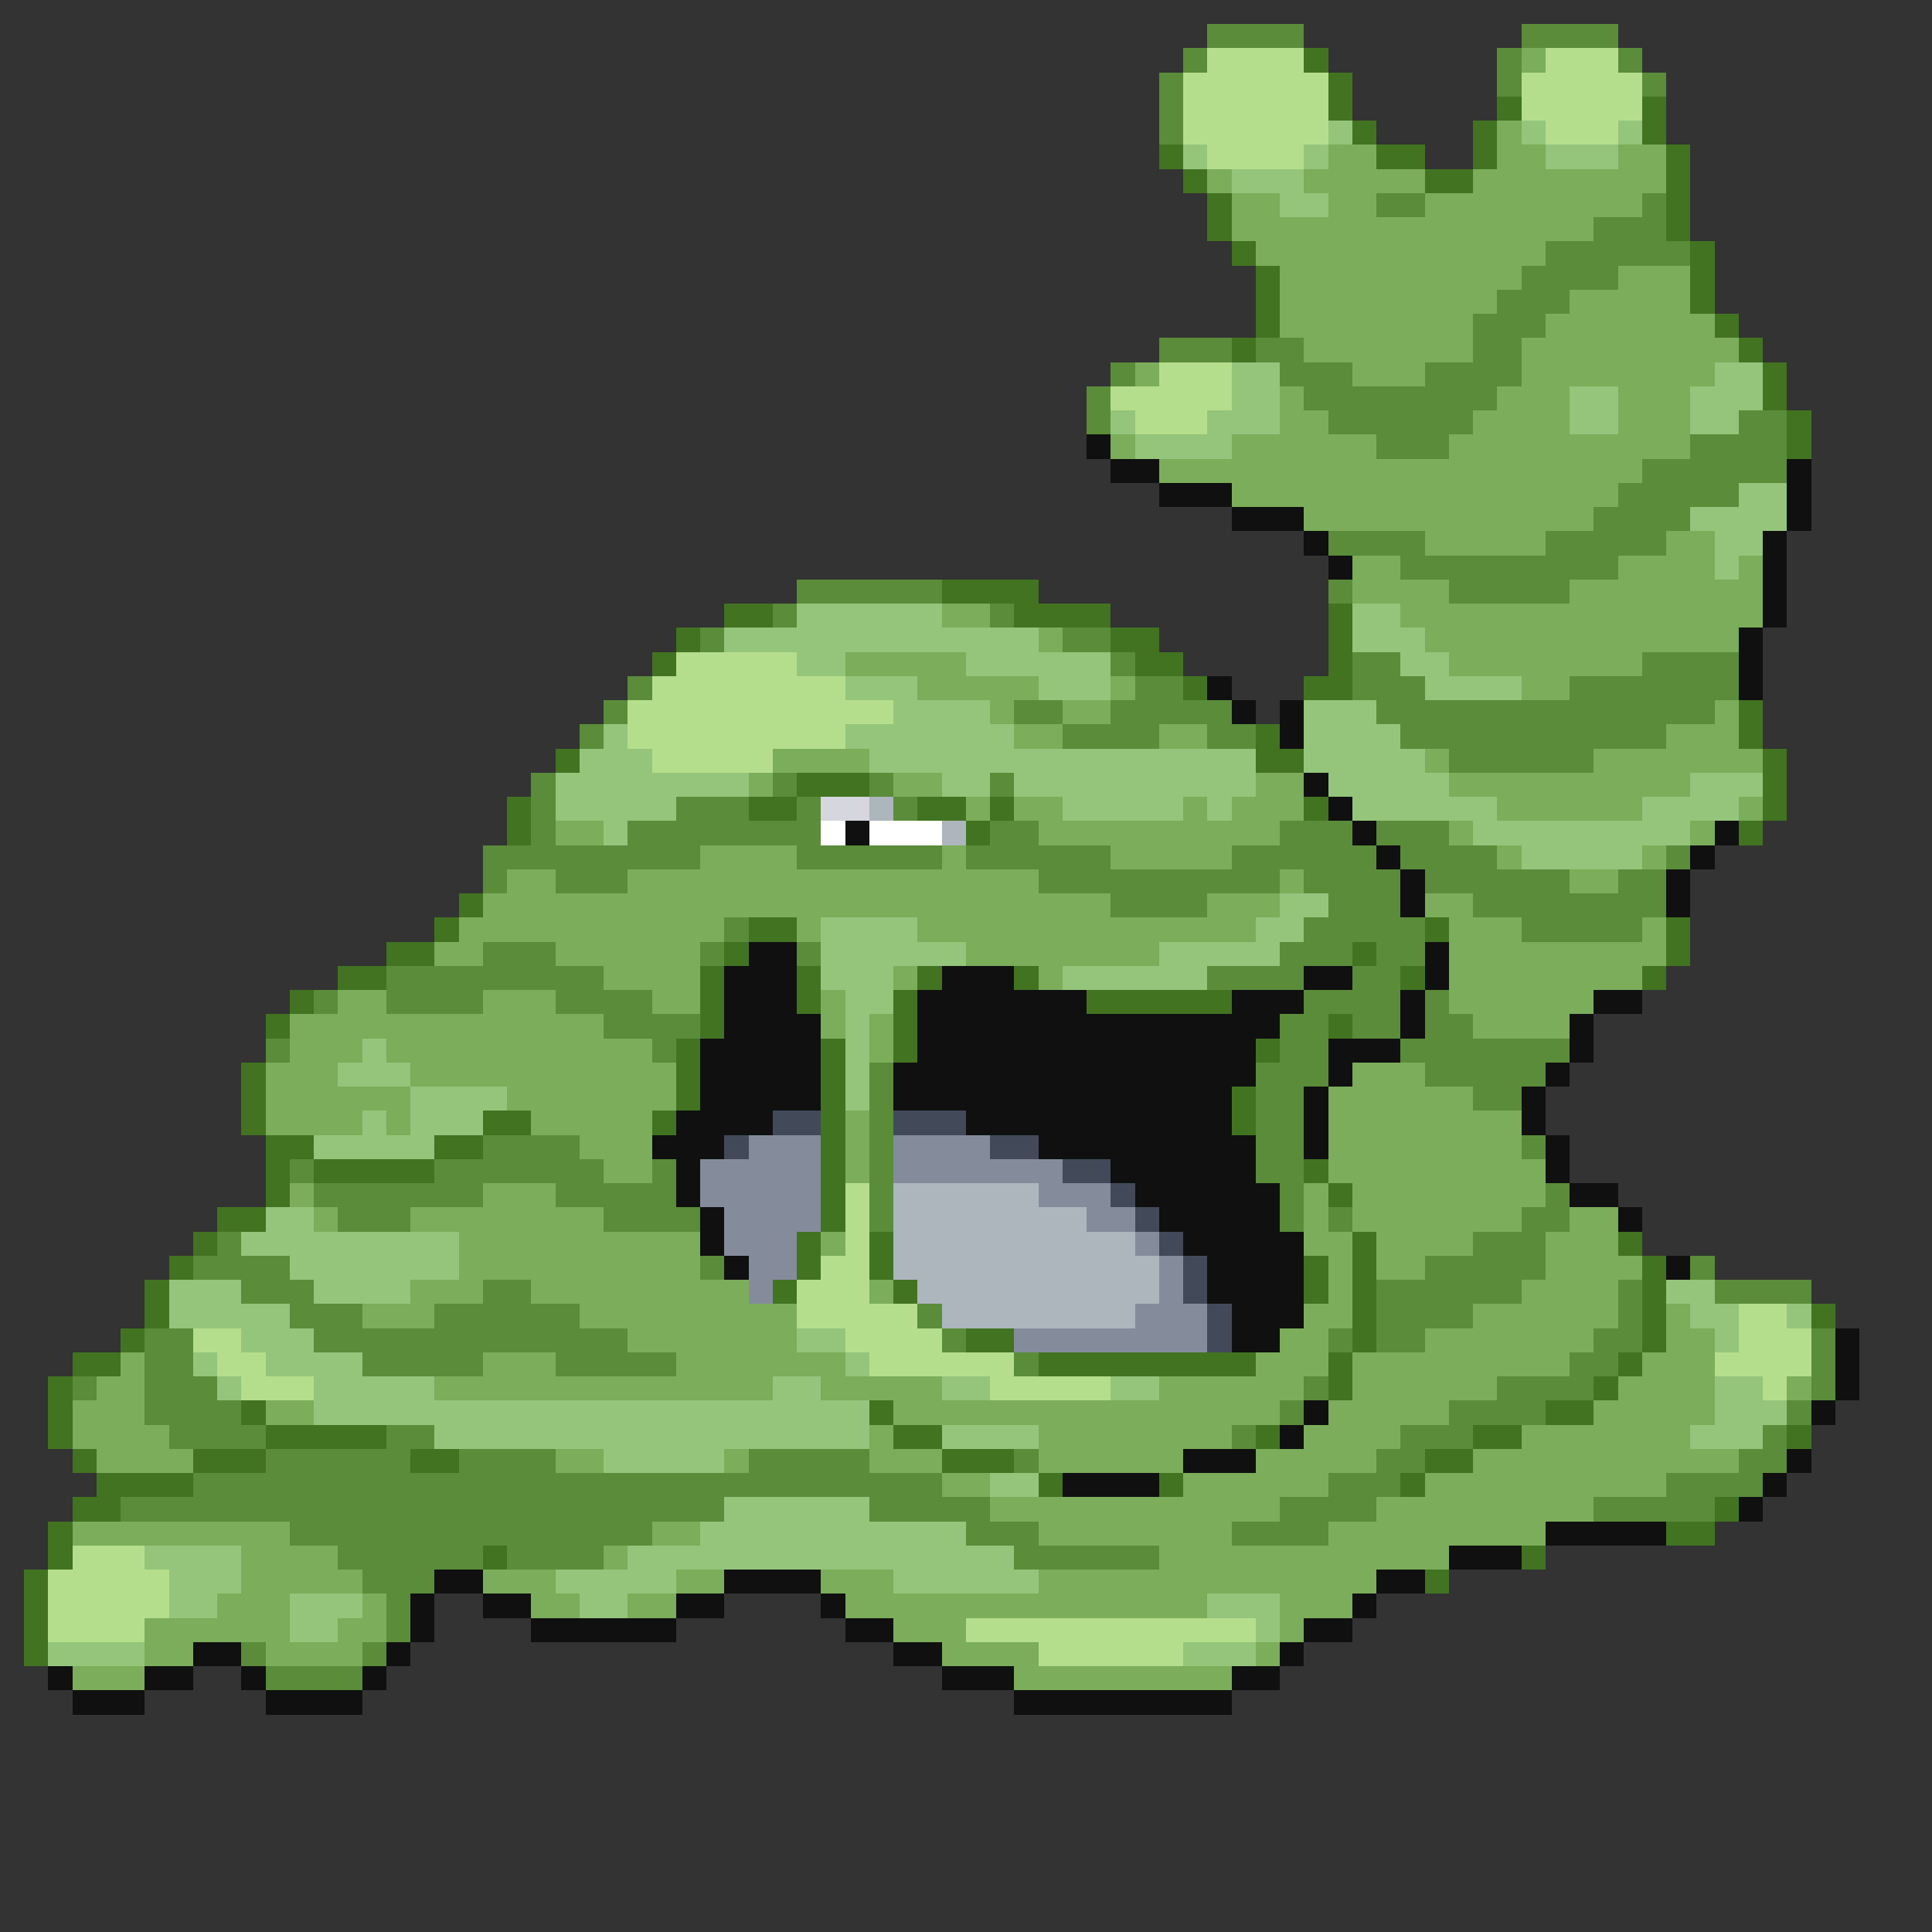 <svg xmlns="http://www.w3.org/2000/svg" viewBox="0 -0.5 80 80" shape-rendering="crispEdges">
<rect x="0" y="-0.5" width="80" height="80" fill="#333333" stroke="none"/>
<path stroke="#5a8c3a" d="M50 1h4M63 1h4M49 2h1M62 2h1M67 2h1M48 3h1M62 3h1M68 3h1M48 4h1M48 5h1M57 8h2M68 8h1M66 9h3M64 10h6M63 11h4M62 12h3M61 13h3M48 14h3M52 14h2M61 14h2M46 15h1M53 15h3M59 15h4M45 16h1M54 16h8M45 17h1M55 17h6M72 17h2M57 18h3M70 18h4M68 19h6M67 20h5M66 21h4M55 22h4M64 22h5M58 23h9M33 24h6M55 24h1M60 24h5M32 25h1M41 25h1M29 26h1M44 26h2M46 27h1M56 27h2M68 27h4M26 28h1M47 28h2M56 28h3M65 28h7M25 29h1M42 29h2M46 29h5M57 29h14M24 30h1M44 30h4M50 30h2M58 30h11M60 31h6M22 32h1M32 32h1M36 32h1M41 32h1M22 33h1M28 33h3M33 33h1M37 33h1M22 34h1M26 34h8M41 34h2M53 34h3M57 34h3M20 35h9M33 35h6M40 35h6M51 35h6M58 35h4M69 35h1M20 36h1M23 36h3M43 36h10M54 36h4M59 36h6M67 36h2M46 37h4M55 37h3M61 37h8M30 38h1M54 38h5M63 38h5M20 39h3M29 39h1M33 39h1M53 39h3M57 39h2M16 40h9M50 40h4M56 40h2M13 41h1M16 41h4M23 41h4M54 41h4M59 41h1M25 42h4M53 42h2M56 42h2M59 42h2M11 43h1M27 43h1M53 43h2M58 43h7M36 44h1M52 44h3M59 44h5M36 45h1M52 45h2M61 45h2M36 46h1M52 46h2M20 47h4M36 47h1M52 47h2M63 47h1M12 48h1M18 48h7M27 48h1M36 48h1M52 48h2M13 49h7M23 49h5M36 49h1M53 49h1M64 49h1M14 50h3M25 50h4M36 50h1M53 50h1M55 50h1M63 50h2M9 51h1M61 51h3M8 52h4M29 52h1M59 52h5M70 52h1M10 53h3M20 53h2M57 53h6M67 53h1M71 53h4M12 54h3M18 54h6M38 54h1M57 54h4M67 54h1M6 55h2M13 55h13M39 55h1M55 55h1M57 55h2M66 55h2M75 55h1M6 56h2M15 56h5M23 56h5M42 56h1M65 56h2M75 56h1M3 57h1M6 57h3M54 57h1M62 57h4M75 57h1M6 58h4M53 58h1M60 58h4M74 58h1M7 59h4M16 59h2M51 59h1M58 59h3M73 59h1M11 60h6M19 60h4M31 60h5M42 60h1M57 60h2M72 60h2M8 61h31M55 61h3M69 61h4M5 62h25M36 62h5M53 62h4M66 62h5M12 63h15M40 63h3M51 63h4M14 64h6M21 64h4M42 64h6M15 65h3M16 66h1M16 67h1M10 68h1M15 68h1M11 69h4" />
<path stroke="#b5de8c" d="M50 2h4M64 2h3M49 3h6M63 3h5M49 4h6M63 4h5M49 5h6M64 5h3M50 6h4M48 15h3M46 16h5M47 17h3M28 27h5M27 28h8M26 29h11M26 30h9M27 31h5M35 49h1M35 50h1M35 51h1M34 52h2M33 53h3M33 54h5M72 54h2M8 55h2M35 55h4M72 55h3M9 56h2M36 56h6M71 56h4M10 57h3M41 57h5M73 57h1M3 64h3M2 65h5M2 66h5M2 67h4M40 67h12M43 68h6" />
<path stroke="#427321" d="M54 2h1M55 3h1M55 4h1M62 4h1M68 4h1M56 5h1M61 5h1M68 5h1M48 6h1M57 6h2M61 6h1M69 6h1M49 7h1M59 7h2M69 7h1M50 8h1M69 8h1M50 9h1M69 9h1M51 10h1M70 10h1M52 11h1M70 11h1M52 12h1M70 12h1M52 13h1M71 13h1M51 14h1M72 14h1M73 15h1M73 16h1M74 17h1M74 18h1M39 24h4M30 25h2M42 25h4M55 25h1M28 26h1M46 26h2M55 26h1M27 27h1M47 27h2M55 27h1M49 28h1M54 28h2M72 29h1M52 30h1M72 30h1M23 31h1M52 31h2M73 31h1M33 32h3M73 32h1M21 33h1M31 33h2M38 33h2M41 33h1M54 33h1M73 33h1M21 34h1M40 34h1M72 34h1M19 37h1M18 38h1M31 38h2M59 38h1M69 38h1M16 39h2M30 39h1M56 39h1M69 39h1M14 40h2M29 40h1M33 40h1M38 40h1M42 40h1M58 40h1M68 40h1M12 41h1M29 41h1M33 41h1M37 41h1M45 41h6M11 42h1M29 42h1M37 42h1M55 42h1M28 43h1M34 43h1M37 43h1M52 43h1M10 44h1M28 44h1M34 44h1M10 45h1M28 45h1M34 45h1M51 45h1M10 46h1M20 46h2M27 46h1M34 46h1M51 46h1M11 47h2M18 47h2M34 47h1M11 48h1M13 48h5M34 48h1M54 48h1M11 49h1M34 49h1M55 49h1M9 50h2M34 50h1M8 51h1M33 51h1M36 51h1M56 51h1M67 51h1M7 52h1M33 52h1M36 52h1M54 52h1M56 52h1M68 52h1M6 53h1M32 53h1M37 53h1M54 53h1M56 53h1M68 53h1M6 54h1M56 54h1M68 54h1M75 54h1M5 55h1M40 55h2M56 55h1M68 55h1M3 56h2M43 56h9M55 56h1M67 56h1M2 57h1M55 57h1M66 57h1M2 58h1M10 58h1M36 58h1M64 58h2M2 59h1M11 59h5M37 59h2M52 59h1M61 59h2M74 59h1M3 60h1M8 60h3M17 60h2M39 60h3M59 60h2M4 61h4M43 61h1M48 61h1M58 61h1M3 62h2M71 62h1M2 63h1M69 63h2M2 64h1M20 64h1M63 64h1M1 65h1M59 65h1M1 66h1M1 67h1M1 68h1" />
<path stroke="#7bad5a" d="M63 2h1M62 5h1M55 6h2M62 6h2M67 6h2M50 7h1M54 7h5M61 7h8M51 8h2M55 8h2M59 8h9M51 9h15M52 10h12M53 11h10M67 11h3M53 12h9M65 12h5M53 13h8M64 13h7M54 14h7M63 14h9M47 15h1M56 15h3M63 15h8M53 16h1M62 16h3M67 16h3M53 17h2M61 17h4M67 17h3M46 18h1M51 18h6M60 18h10M48 19h20M51 20h16M54 21h12M59 22h5M69 22h2M56 23h2M67 23h4M72 23h1M56 24h4M65 24h8M39 25h2M58 25h15M43 26h1M59 26h13M35 27h5M60 27h8M38 28h5M46 28h1M63 28h2M41 29h1M44 29h2M71 29h1M42 30h2M48 30h2M69 30h3M32 31h4M59 31h1M66 31h7M31 32h1M37 32h2M52 32h2M60 32h10M40 33h1M42 33h2M49 33h1M51 33h3M62 33h6M72 33h1M23 34h2M43 34h10M60 34h1M70 34h1M29 35h4M39 35h1M46 35h5M62 35h1M68 35h1M21 36h2M26 36h17M53 36h1M65 36h2M20 37h26M50 37h3M59 37h2M19 38h11M33 38h1M38 38h14M60 38h3M68 38h1M18 39h2M23 39h6M40 39h8M60 39h9M25 40h4M37 40h1M43 40h1M60 40h8M14 41h2M20 41h3M27 41h2M34 41h1M60 41h6M12 42h13M34 42h1M36 42h1M61 42h4M12 43h3M16 43h11M36 43h1M11 44h3M17 44h11M56 44h3M11 45h6M21 45h7M55 45h6M11 46h4M16 46h1M22 46h5M35 46h1M55 46h8M24 47h3M35 47h1M55 47h8M25 48h2M35 48h1M55 48h9M12 49h1M20 49h3M54 49h1M56 49h8M13 50h1M17 50h8M54 50h1M56 50h7M65 50h2M19 51h10M34 51h1M54 51h2M57 51h4M64 51h3M19 52h10M55 52h1M57 52h2M64 52h4M17 53h3M22 53h9M36 53h1M55 53h1M63 53h4M15 54h3M24 54h9M54 54h2M61 54h6M69 54h1M26 55h7M53 55h2M59 55h7M69 55h2M5 56h1M20 56h3M28 56h7M52 56h3M56 56h9M68 56h3M4 57h2M18 57h14M34 57h5M48 57h6M56 57h6M67 57h4M74 57h1M3 58h3M11 58h2M37 58h16M55 58h5M66 58h5M3 59h4M36 59h1M43 59h8M54 59h4M63 59h7M4 60h4M23 60h2M30 60h1M36 60h3M43 60h6M52 60h5M61 60h11M39 61h2M49 61h6M59 61h10M41 62h12M57 62h9M3 63h9M27 63h2M43 63h8M55 63h9M10 64h4M25 64h1M48 64h12M10 65h5M20 65h3M28 65h2M34 65h3M43 65h14M9 66h3M15 66h1M22 66h2M26 66h2M35 66h15M53 66h3M6 67h6M14 67h2M37 67h3M53 67h1M6 68h2M11 68h4M39 68h4M52 68h1M3 69h3M42 69h9" />
<path stroke="#94c57b" d="M55 5h1M63 5h1M67 5h1M49 6h1M54 6h1M64 6h3M51 7h3M53 8h2M51 15h2M71 15h2M51 16h2M65 16h2M70 16h3M46 17h1M50 17h3M65 17h2M70 17h2M47 18h4M72 20h2M70 21h4M71 22h2M71 23h1M33 25h6M56 25h2M30 26h13M56 26h3M33 27h2M40 27h6M58 27h2M35 28h3M43 28h3M59 28h4M37 29h4M54 29h3M25 30h1M35 30h7M54 30h4M24 31h3M36 31h16M54 31h5M23 32h8M39 32h2M42 32h10M55 32h5M70 32h3M23 33h5M44 33h5M50 33h1M56 33h6M68 33h4M25 34h1M61 34h9M63 35h5M53 37h2M34 38h4M52 38h2M34 39h6M48 39h5M34 40h3M44 40h6M35 41h2M35 42h1M15 43h1M35 43h1M14 44h3M35 44h1M17 45h4M35 45h1M15 46h1M17 46h3M13 47h5M11 50h2M10 51h9M12 52h7M7 53h3M13 53h4M69 53h2M7 54h5M70 54h2M74 54h1M10 55h3M33 55h2M71 55h1M8 56h1M11 56h4M35 56h1M9 57h1M13 57h5M32 57h2M39 57h2M46 57h2M71 57h2M13 58h23M71 58h3M18 59h18M39 59h4M70 59h3M25 60h5M41 61h2M30 62h6M29 63h11M6 64h4M26 64h16M7 65h3M23 65h5M37 65h6M7 66h2M12 66h3M24 66h2M50 66h3M12 67h2M52 67h1M2 68h4M49 68h3" />
<path stroke="#101010" d="M45 18h1M46 19h2M74 19h1M48 20h3M74 20h1M51 21h3M74 21h1M54 22h1M73 22h1M55 23h1M73 23h1M73 24h1M73 25h1M72 26h1M72 27h1M50 28h1M72 28h1M51 29h1M53 29h1M53 30h1M54 32h1M55 33h1M35 34h1M56 34h1M71 34h1M57 35h1M70 35h1M58 36h1M69 36h1M58 37h1M69 37h1M31 39h2M59 39h1M30 40h3M39 40h3M54 40h2M59 40h1M30 41h3M38 41h7M51 41h3M58 41h1M66 41h2M30 42h4M38 42h15M58 42h1M65 42h1M29 43h5M38 43h14M55 43h3M65 43h1M29 44h5M37 44h15M55 44h1M64 44h1M29 45h5M37 45h14M54 45h1M63 45h1M28 46h4M40 46h11M54 46h1M63 46h1M27 47h3M43 47h9M54 47h1M64 47h1M28 48h1M46 48h6M64 48h1M28 49h1M47 49h6M65 49h2M29 50h1M48 50h5M67 50h1M29 51h1M49 51h5M30 52h1M50 52h4M69 52h1M50 53h4M51 54h3M51 55h2M76 55h1M76 56h1M76 57h1M54 58h1M75 58h1M53 59h1M49 60h3M74 60h1M44 61h4M73 61h1M72 62h1M64 63h5M60 64h3M18 65h2M30 65h4M57 65h2M17 66h1M20 66h2M28 66h2M34 66h1M56 66h1M17 67h1M22 67h6M35 67h2M54 67h2M8 68h2M16 68h1M37 68h2M53 68h1M2 69h1M6 69h2M10 69h1M15 69h1M39 69h3M51 69h2M3 70h3M11 70h4M42 70h9" />
<path stroke="#d6d6de" d="M34 33h2" />
<path stroke="#adb5bd" d="M36 33h1M39 34h1M37 49h6M37 50h8M37 51h10M37 52h11M38 53h10M39 54h8" />
<path stroke="#ffffff" d="M34 34h1M36 34h3" />
<path stroke="#424a5a" d="M32 46h2M37 46h3M30 47h1M41 47h2M44 48h2M46 49h1M47 50h1M48 51h1M49 52h1M49 53h1M50 54h1M50 55h1" />
<path stroke="#848c9c" d="M31 47h3M37 47h4M29 48h5M37 48h7M29 49h5M43 49h3M30 50h4M45 50h2M30 51h3M47 51h1M31 52h2M48 52h1M31 53h1M48 53h1M47 54h3M42 55h8" />
</svg>